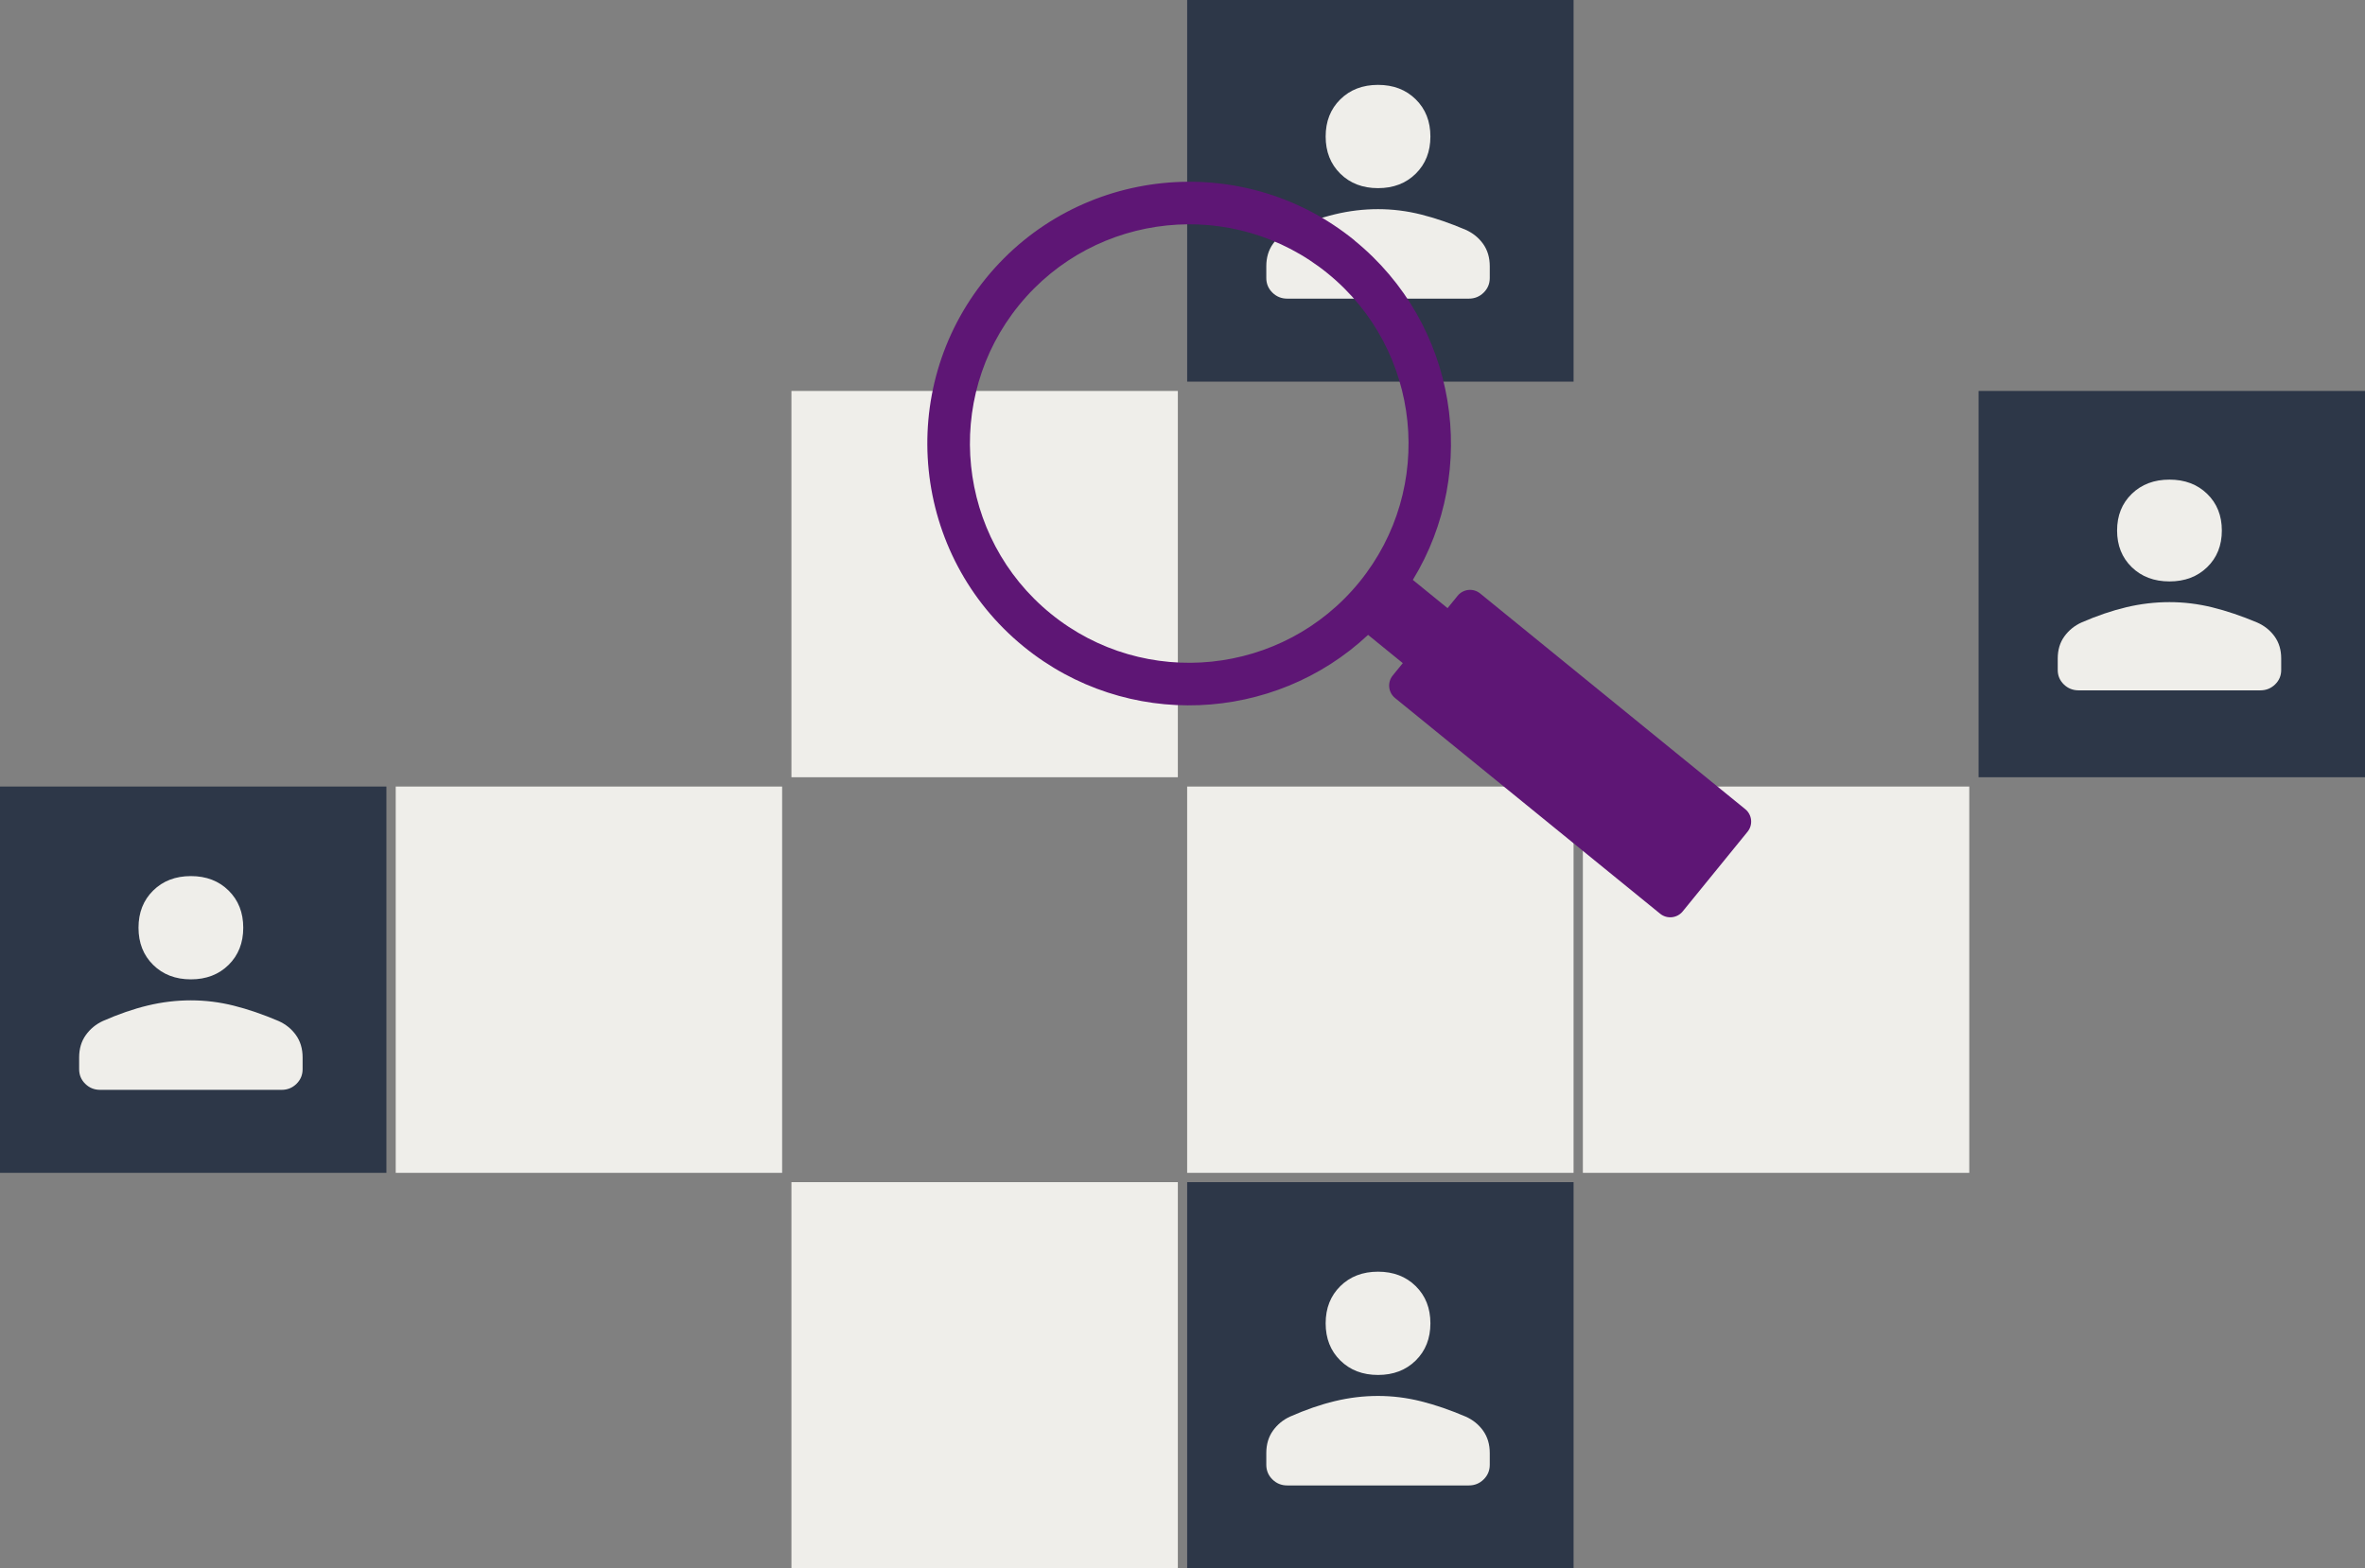 <svg width="508" height="337" viewBox="0 0 508 337" fill="none" xmlns="http://www.w3.org/2000/svg">
<rect x="0" y="0" width="508" height="337" fill="#808080" stroke="none"/>
<rect x="255" y="254" width="83" height="83" fill="#2D3748"/>
<rect y="169" width="83" height="83" fill="#2D3748"/>
<rect x="255" y="169" width="83" height="83" fill="#EFEEEA"/>
<rect x="170" y="254" width="83" height="83" fill="#EFEEEA"/>
<rect x="170" y="84" width="83" height="83" fill="#EFEEEA"/>
<rect x="425" y="84" width="83" height="83" fill="#2D3748"/>
<rect x="85" y="169" width="83" height="83" fill="#EFEEEA"/>
<rect x="340" y="169" width="83" height="83" fill="#EFEEEA"/>
<rect x="255" width="83" height="82" fill="#2D3748"/>
<path d="M466 124.927C462.7 124.927 460 123.906 457.9 121.865C455.8 119.823 454.75 117.198 454.75 113.99C454.75 110.781 455.8 108.156 457.9 106.115C460 104.073 462.7 103.052 466 103.052C469.3 103.052 472 104.073 474.1 106.115C476.2 108.156 477.25 110.781 477.25 113.99C477.25 117.198 476.2 119.823 474.1 121.865C472 123.906 469.3 124.927 466 124.927ZM442 143.958V141.479C442 139.632 442.475 138.052 443.425 136.74C444.375 135.427 445.6 134.431 447.1 133.75C450.45 132.292 453.663 131.198 456.738 130.469C459.812 129.74 462.9 129.375 466 129.375C469.1 129.375 472.175 129.752 475.225 130.505C478.275 131.259 481.475 132.34 484.825 133.75C486.375 134.431 487.625 135.427 488.575 136.74C489.525 138.052 490 139.632 490 141.479V143.958C490 145.174 489.563 146.207 488.688 147.057C487.812 147.908 486.75 148.333 485.5 148.333H446.5C445.25 148.333 444.188 147.908 443.312 147.057C442.438 146.207 442 145.174 442 143.958Z" fill="#EFEEEA"/>
<path d="M296 40.426C292.7 40.426 290 39.391 287.9 37.32C285.8 35.249 284.75 32.586 284.75 29.332C284.75 26.078 285.8 23.416 287.9 21.345C290 19.274 292.7 18.238 296 18.238C299.3 18.238 302 19.274 304.1 21.345C306.2 23.416 307.25 26.078 307.25 29.332C307.25 32.586 306.2 35.249 304.1 37.32C302 39.391 299.3 40.426 296 40.426ZM272 59.729V57.215C272 55.341 272.475 53.739 273.425 52.407C274.375 51.076 275.6 50.065 277.1 49.375C280.45 47.896 283.663 46.786 286.738 46.047C289.812 45.307 292.9 44.938 296 44.938C299.1 44.938 302.175 45.32 305.225 46.084C308.275 46.848 311.475 47.945 314.825 49.375C316.375 50.065 317.625 51.076 318.575 52.407C319.525 53.739 320 55.341 320 57.215V59.729C320 60.962 319.563 62.01 318.688 62.872C317.812 63.735 316.75 64.167 315.5 64.167H276.5C275.25 64.167 274.188 63.735 273.312 62.872C272.438 62.01 272 60.962 272 59.729Z" fill="#EFEEEA"/>
<path d="M296 295.426C292.7 295.426 290 294.391 287.9 292.32C285.8 290.249 284.75 287.586 284.75 284.332C284.75 281.078 285.8 278.416 287.9 276.345C290 274.274 292.7 273.239 296 273.239C299.3 273.239 302 274.274 304.1 276.345C306.2 278.416 307.25 281.078 307.25 284.332C307.25 287.586 306.2 290.249 304.1 292.32C302 294.391 299.3 295.426 296 295.426ZM272 314.729V312.215C272 310.341 272.475 308.739 273.425 307.407C274.375 306.076 275.6 305.065 277.1 304.375C280.45 302.896 283.663 301.786 286.738 301.047C289.812 300.307 292.9 299.937 296 299.937C299.1 299.937 302.175 300.32 305.225 301.084C308.275 301.848 311.475 302.945 314.825 304.375C316.375 305.065 317.625 306.076 318.575 307.407C319.525 308.739 320 310.341 320 312.215V314.729C320 315.962 319.563 317.01 318.688 317.872C317.812 318.735 316.75 319.167 315.5 319.167H276.5C275.25 319.167 274.188 318.735 273.312 317.872C272.438 317.01 272 315.962 272 314.729Z" fill="#EFEEEA"/>
<path d="M41 210.426C37.7 210.426 35 209.391 32.9 207.32C30.8 205.249 29.75 202.586 29.75 199.332C29.75 196.078 30.8 193.416 32.9 191.345C35 189.274 37.7 188.239 41 188.239C44.3 188.239 47 189.274 49.1 191.345C51.2 193.416 52.25 196.078 52.25 199.332C52.25 202.586 51.2 205.249 49.1 207.32C47 209.391 44.3 210.426 41 210.426ZM17 229.729V227.215C17 225.341 17.475 223.739 18.425 222.407C19.375 221.076 20.6 220.065 22.1 219.375C25.45 217.896 28.663 216.786 31.738 216.047C34.812 215.307 37.9 214.937 41 214.937C44.1 214.937 47.175 215.32 50.225 216.084C53.275 216.848 56.475 217.945 59.825 219.375C61.375 220.065 62.625 221.076 63.575 222.407C64.525 223.739 65 225.341 65 227.215V229.729C65 230.962 64.562 232.01 63.688 232.872C62.812 233.735 61.75 234.167 60.5 234.167H21.5C20.25 234.167 19.188 233.735 18.312 232.872C17.438 232.01 17 230.962 17 229.729Z" fill="#EFEEEA"/>
<g clip-path="url(#clip0_58_1561)">
<path d="M290.967 51.66C266.895 32.069 231.378 35.713 211.794 59.776C192.209 83.839 195.846 119.364 219.918 138.956C241.984 156.915 273.653 155.334 293.863 136.413L301.319 142.481L299.159 145.135C297.96 146.608 298.183 148.782 299.656 149.981L356.596 196.324C358.069 197.523 360.243 197.3 361.442 195.827L375.377 178.705C376.576 177.231 376.353 175.058 374.88 173.859L317.94 127.516C316.458 126.309 314.293 126.54 313.094 128.013L310.934 130.667L303.478 124.599C317.901 100.968 313.01 69.63 290.953 51.678L290.967 51.66ZM225.697 131.855C205.549 115.457 202.489 85.712 218.895 65.555C235.301 45.397 265.038 42.346 285.195 58.752C305.353 75.158 308.404 104.895 291.998 125.053C275.592 145.21 245.846 148.254 225.697 131.855Z" fill="#5E1675"/>
</g>
<defs>
<clipPath id="clip0_58_1561">
<rect width="112.555" height="201.957" fill="white" transform="translate(176.266 103.428) rotate(-50.858)"/>
</clipPath>
</defs>
</svg>
